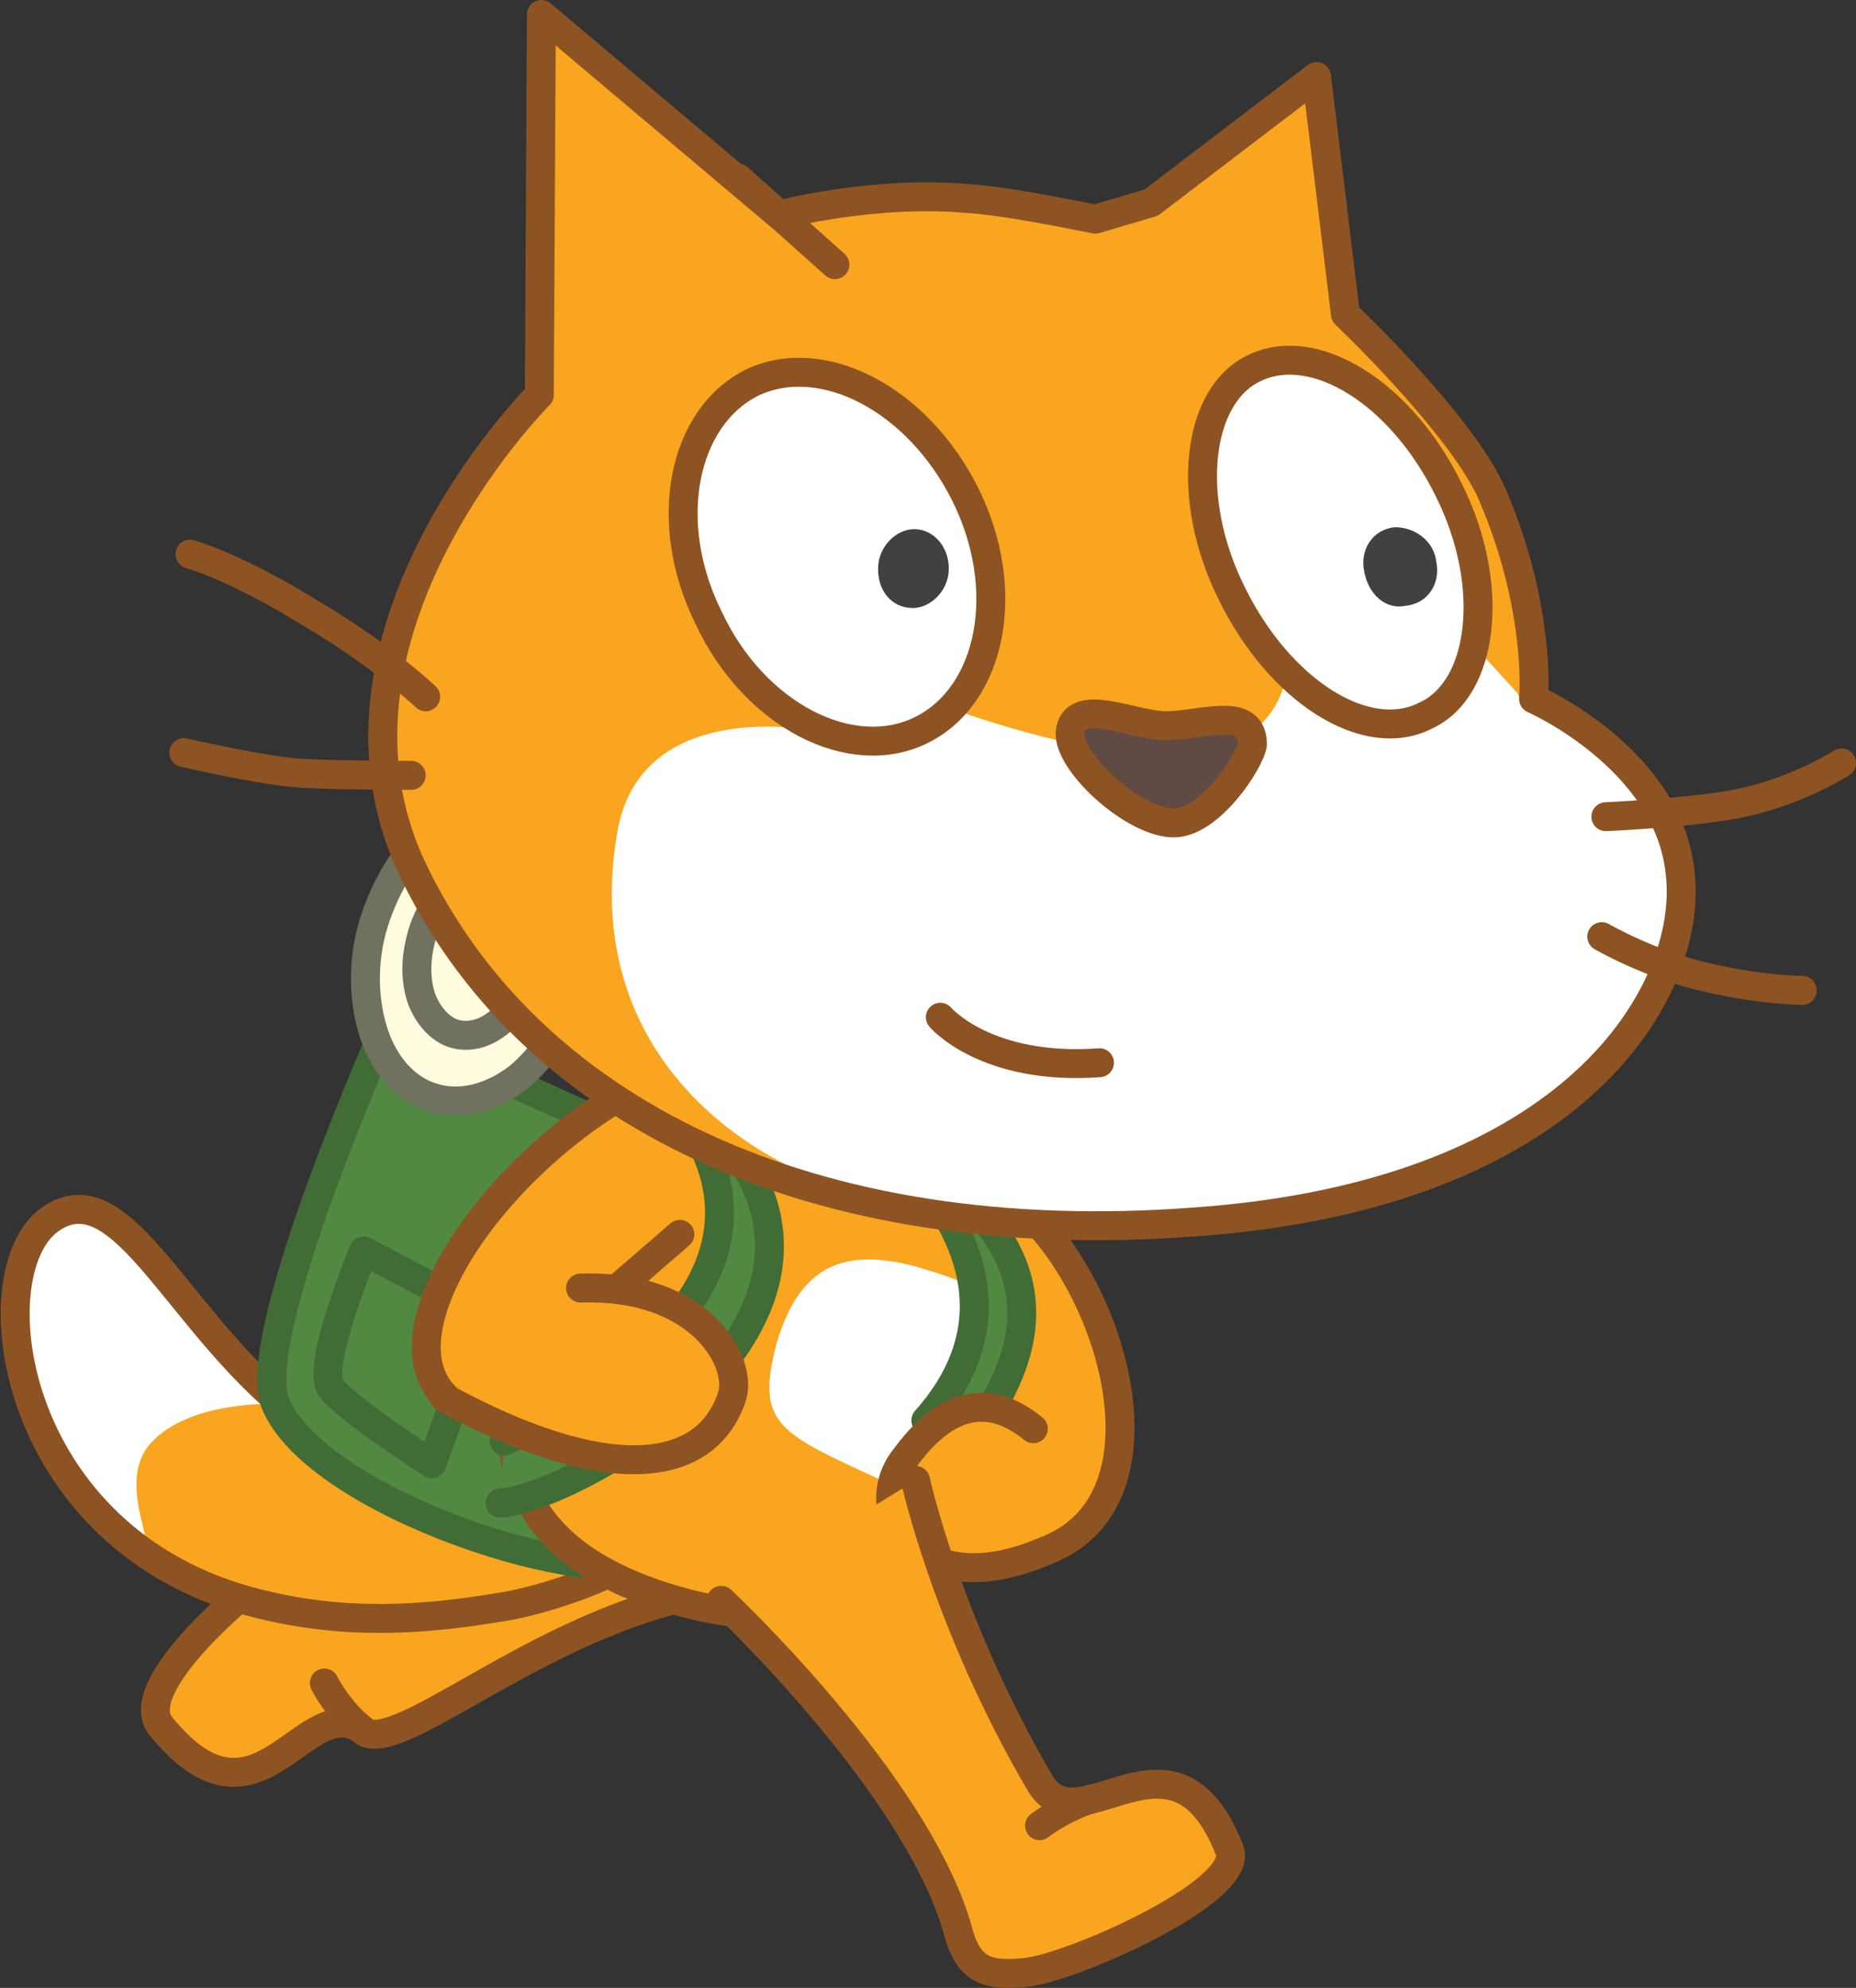 <svg xmlns="http://www.w3.org/2000/svg" xmlns:xlink="http://www.w3.org/1999/xlink" version="1.1" id="Layer_1" x="0px" y="0px" width="89.793" height="96.146" viewBox="29.007 19.2 89.793 96.146" enable-background="new 0 0 128 128" xml:space="preserve">
  <rect x="29.007" y="19.2" width="89.793" height="96.146" fill="#333333" stroke="none"/>
  <g>
    <g id="ID0.15723733883351088_16_">
      <path id="ID0.527006761636585_16_" fill="#FAA51F" stroke="#8E5322" stroke-width="1.4" stroke-linecap="round" stroke-linejoin="round" d="&#13;&#10;&#9;&#9;M55.1,89.5c0,0-6.5,5.4-7.8,6.1c-1.2-1.7-2.6-2-4.4-0.9c-1.9,1.2-7.7,6.1-6.1,8c4.8,5.9,7-2.1,9.9,0.3c2.1,0.9,9.6-6.3,18.2-7"/>
      <path id="ID0.8937406223267317_21_" fill="#FAA51F" stroke="#8E5322" stroke-width="1.4" stroke-linecap="round" stroke-linejoin="round" d="&#13;&#10;&#9;&#9;M46.6,102.9c-1.2-0.9-1.9-2.3-1.9-2.3"/>
    </g>
    <g id="Layer_3_18_">
      <path id="ID0.8535828334279358_17_" fill="#FAA51F" d="M52,90.7c-2.5-0.2-5.5-0.7-8.2-2.7c-6.1-4.4-8.8-12.4-12.4-9.8&#13;&#10;&#9;&#9;c-3.6,2.6-1.9,16,10.7,18.7c4.4,1,8.3,0.5,11.3,0c0.8-0.1,7.7-1.6,9.6-5.4c1.9-3.8,0.2-4.4-0.7-4.9C61.5,86.3,55.5,91,52,90.7z" stroke-width="1"/>
      <path id="ID0.914295740891248_17_" fill="#FFFFFF" d="M31.6,78c-1.9,0.9-2.5,5.9-1.2,9.4c1.5,3.4,3.7,5.4,5.1,6.6&#13;&#10;&#9;&#9;c1.7,0.9-1.1-2.9,0.8-5c1.9-2.1,6.1-1.9,6.1-1.9s-3.7-4-5.7-6.2C35,78.7,33.6,77.2,31.6,78z" stroke-width="1"/>
      <path id="ID0.40227043256163597_17_" fill="none" stroke="#8E5322" stroke-width="1.4" stroke-linecap="round" stroke-linejoin="round" d="&#13;&#10;&#9;&#9;M52,90.7c-2.5-0.2-5.5-0.7-8.2-2.7c-6.1-4.4-8.8-12.4-12.4-9.8c-3.6,2.6-1.9,16,10.7,18.7c4.4,1,8.3,0.5,11.3,0&#13;&#10;&#9;&#9;c0.8-0.1,7.7-1.6,9.6-5.4c1.9-3.8,0.2-4.4-0.7-4.9C61.5,86.3,55.5,91,52,90.7z"/>
    </g>
    <g>
      <path id="ID0.26344340899959207_17_" fill="#518943" stroke="#426C36" stroke-width="1.4" stroke-linecap="round" stroke-linejoin="round" d="&#13;&#10;&#9;&#9;M47.7,68.8c0,0-6.6,14.8-5.4,18.2c1.9,4.9,15.7,9.3,18.5,7.5c4.8-3.1,3.2-2.3,3.2-2.3l5.1-13.7L47.7,68.8z"/>
      <path id="ID0.2414738917723298_17_" fill="#FEFBDF" stroke="#70715E" stroke-width="1.4" stroke-linecap="round" stroke-linejoin="round" d="&#13;&#10;&#9;&#9;M54.1,58.2c1.4,0.4,2.4,1.6,2.9,3.1c0.5,1.5,0.6,3.5,0,5.4c-0.6,2-1.7,3.6-2.9,4.6c-1.3,1-2.8,1.4-4.1,1c-1.4-0.4-2.4-1.6-2.9-3.1&#13;&#10;&#9;&#9;c-0.5-1.5-0.6-3.5,0-5.4s1.7-3.6,2.9-4.6C51.2,58.2,52.7,57.8,54.1,58.2z"/>
      <path id="ID0.6192030962556601_17_" fill="#FEFBDF" stroke="#70715E" stroke-width="1.4" stroke-linecap="round" stroke-linejoin="round" d="&#13;&#10;&#9;&#9;M53.2,61.4c0.7,0.2,1.3,0.9,1.6,1.7c0.3,0.9,0.3,1.9,0,3c-0.3,1.1-0.9,2-1.6,2.5c-0.7,0.6-1.5,0.8-2.2,0.6s-1.3-0.9-1.6-1.7&#13;&#10;&#9;&#9;c-0.3-0.9-0.3-1.9,0-3c0.3-1.1,0.9-2,1.6-2.5C51.6,61.4,52.4,61.2,53.2,61.4z"/>
      <path id="ID0.15330331353470683_17_" fill="#518943" stroke="#426C36" stroke-width="1.4" stroke-linecap="round" stroke-linejoin="round" d="&#13;&#10;&#9;&#9;M49.9,90l2.6-7.2l-5.9-3.1c0,0-2.3,5.5-1.6,6.6C45.7,87.3,49.9,90,49.9,90z"/>
    </g>
    <g id="Layer_2_36_">
      <path id="ID0.39854341372847557_17_" fill="#FAA51F" stroke="#8E5322" stroke-width="1.4" stroke-linecap="round" stroke-linejoin="round" d="&#13;&#10;&#9;&#9;M64,89.2"/>
    </g>
    <path id="ID0.46792364912107587_17_" fill="#FAA51F" stroke="#8E5322" stroke-width="1.4" stroke-linecap="round" stroke-linejoin="round" d="&#13;&#10;&#9;M76.1,83.6c-1.9,6.4-3,16.3-14.4,13s-7.8-11.7-5.9-18.1s6.3-7,12.8-5.1C74.9,75.2,78,77.1,76.1,83.6z"/>
    <g id="ID0.7407716196030378_16_">
      <path id="ID0.15909873321652412_15_" fill="#FAA51F" stroke="#8E5322" stroke-width="1.4" stroke-linecap="round" stroke-linejoin="round" d="&#13;&#10;&#9;&#9;M50.5,86.7c-3.3-3.4,3.3-12.6,11.3-15.9l7.2,3.6"/>
      <path id="ID0.8024068027734756_16_" fill="#FAA51F" stroke="#8E5322" stroke-width="1.4" stroke-linecap="round" stroke-linejoin="round" d="&#13;&#10;&#9;&#9;M58.2,82.1"/>
      <path id="ID0.06734407460317016_16_" fill="none" stroke="#8E5322" stroke-width="1.4" stroke-linecap="round" stroke-linejoin="round" d="&#13;&#10;&#9;&#9;M61.7,81.3"/>
      <path id="ID0.8143284288235009_15_" fill="#FAA51F" stroke="#8E5322" stroke-width="1.4" stroke-linecap="round" stroke-linejoin="round" d="&#13;&#10;&#9;&#9;M58.2,82.1l3.7-3.2"/>
      <path id="ID0.6682511982508004_15_" fill="none" stroke="#8E5322" stroke-width="1.4" stroke-linecap="round" stroke-linejoin="round" d="&#13;&#10;&#9;&#9;M58.2,82.1l-1.1-0.6"/>
    </g>
    <path id="ID0.38032895559445024_25_" fill="#FFFFFF" d="M77.8,86.8c-1.2,4,0.1,7-5.7,4.2c-5.4-2.5-6.6-2.8-5.5-6.9&#13;&#10;&#9;c1.2-4,3.6-4.6,7.2-3.5C77.4,81.7,78.9,82.8,77.8,86.8z" stroke-width="1"/>
    <g id="ID0.32291418174281716_15_">
      <path id="ID0.30105241015553474_15_" fill="#FAA51F" stroke="#8E5322" stroke-width="1.4" stroke-linecap="round" stroke-linejoin="round" d="&#13;&#10;&#9;&#9;M79.6,94.2c6.1-2.3,3.5-12.2-0.9-16.4l-4.2-0.5"/>
      <path id="ID0.3822403196245432_15_" fill="#FAA51F" stroke="#8E5322" stroke-width="1.4" stroke-linecap="round" stroke-linejoin="round" d="&#13;&#10;&#9;&#9;M76.1,87.4"/>
      <path id="ID0.5879319808445871_15_" fill="none" stroke="#8E5322" stroke-width="1.4" stroke-linecap="round" stroke-linejoin="round" d="&#13;&#10;&#9;&#9;M74.1,85.2"/>
      <path id="ID0.7841392233967781_15_" fill="#FAA51F" stroke="#8E5322" stroke-width="1.4" stroke-linecap="round" stroke-linejoin="round" d="&#13;&#10;&#9;&#9;M76.1,87.4l0-3.9"/>
      <path id="ID0.4326359131373465_15_" fill="none" stroke="#8E5322" stroke-width="1.4" stroke-linecap="round" stroke-linejoin="round" d="&#13;&#10;&#9;&#9;M76.1,87.4l1.1,0"/>
    </g>
    <path id="ID0.48627097019925714_17_" fill="#518943" stroke="#426C36" stroke-width="1.4" stroke-linecap="round" stroke-linejoin="round" d="&#13;&#10;&#9;M53.2,91.9c4.6-0.4,22.6-11.3,6.4-21.4c0,0,12.8,9.2-6.2,18.4"/>
    <path id="ID0.07006075512617826_17_" fill="#518943" stroke="#426C36" stroke-width="1.4" stroke-linecap="round" stroke-linejoin="round" d="&#13;&#10;&#9;M75.3,89.7c3.5-4.5,6.2-10-4.1-15.8c0,0,9.1,6.7,2.6,14"/>
    <g>
      <g id="Layer_2_35_">
        <path id="ID0.2591130444779992_17_" fill="#FAA51F" d="M82,29.8c-1.5-0.3-4.5-0.9-6.2-1c-4.6-0.4-9.1,0.8-9.1,0.8l-11.5-9.7&#13;&#10;&#9;&#9;&#9;l-0.1,18.4c0.7-0.7-11.6,11.1-6.2,22.8C54.5,73,68.3,79.7,86.8,78.3c18.5-1.3,24.1-11.2,23.5-16.8c-0.5-5.6-7.1-8.5-7.1-8.5&#13;&#10;&#9;&#9;&#9;s0.4-4.3-2-9.9c-1.5-3.4-7.1-8.7-7.1-8.7l-1.4-11.5l-8,6.1L82,29.8z" stroke-width="1"/>
        <path id="ID0.3588979784399271_17_" fill="#FFFFFF" d="M102.4,52.7l-2.1-2.3L91.2,52c0,0-0.4,3.3-4.7,3.7&#13;&#10;&#9;&#9;&#9;c-4.3,0.4-11.1-2.1-11.1-2.1l-7.3,0.9c0,0-8-1.5-9.2,4.8c-2,10.9,6.5,17.3,15,18.3c5.5,0.7,9,0.4,13,0.2&#13;&#10;&#9;&#9;&#9;c17.5-1,23.6-10.7,22.8-16.3c-0.5-5.6-6.9-8-6.9-8L102.4,52.7z" stroke-width="1"/>
        <path id="ID0.2727069961838424_17_" fill="none" stroke="#8E5322" stroke-width="1.4" stroke-linecap="round" stroke-linejoin="round" d="&#13;&#10;&#9;&#9;&#9;M106.7,58.7c0,0,4.5-0.2,6.7-0.7c2.7-0.6,4.7-1.9,4.7-1.9"/>
        <path id="ID0.5861211125738919_17_" fill="none" stroke="#8E5322" stroke-width="1.4" stroke-linecap="round" stroke-linejoin="round" d="&#13;&#10;&#9;&#9;&#9;M106.5,64.5c0,0,2.4,1.4,5.2,2c2.6,0.6,4.5,0.6,4.5,0.6"/>
        <path id="ID0.4793355236761272_17_" fill="none" stroke="#8E5322" stroke-width="1.4" stroke-linecap="round" stroke-linejoin="round" d="&#13;&#10;&#9;&#9;&#9;M64.7,27.8l4.7,4.2"/>
        <path id="ID0.48413723474368453_17_" fill="none" stroke="#8E5322" stroke-width="1.4" stroke-linecap="round" stroke-linejoin="round" d="&#13;&#10;&#9;&#9;&#9;M82,29.8c-1.5-0.3-4.5-0.9-6.2-1c-4.6-0.4-9.1,0.8-9.1,0.8l-11.5-9.7l-0.1,18.4c0.7-0.7-11.6,11.1-6.2,22.8&#13;&#10;&#9;&#9;&#9;C54.5,73,68.3,79.7,86.8,78.3c18.5-1.3,24.1-11.2,23.5-16.8c-0.5-5.6-7.1-8.5-7.1-8.5s0.4-4.3-2-9.9c-1.5-3.4-7.1-8.7-7.1-8.7&#13;&#10;&#9;&#9;&#9;l-1.4-11.5l-8,6.1L82,29.8z"/>
        <path id="ID0.9024141579866409_17_" fill="none" stroke="#8E5322" stroke-width="1.4" stroke-linecap="round" stroke-linejoin="round" d="&#13;&#10;&#9;&#9;&#9;M37.9,55.6c0,0,3.9,0.9,5.7,1c1.8,0.1,5.3,0.1,5.3,0.1"/>
        <path id="ID0.16030752705410123_17_" fill="none" stroke="#8E5322" stroke-width="1.4" stroke-linecap="round" stroke-linejoin="round" d="&#13;&#10;&#9;&#9;&#9;M49.6,52.9c0,0-2.1-2-5.5-4c-3.7-2.3-5.9-2.9-5.9-2.9"/>
      </g>
      <g id="Layer_5_18_">
        <path id="ID0.40023312577977777_17_" fill="#FFFFFF" stroke="#8E5322" stroke-width="1.4" stroke-linecap="round" stroke-linejoin="round" d="&#13;&#10;&#9;&#9;&#9;M99.1,42.9c2.3,4.6,1.7,9.6-1.1,10.9c-2.9,1.5-7.1-1.2-9.4-5.9c-2.3-4.6-1.7-9.6,1.1-10.9C92.6,35.6,96.8,38.2,99.1,42.9z"/>
        <path id="ID0.43813491938635707_17_" fill="#414142" d="M98.5,46.4c0.2,1-0.4,2-1.5,2.1c-0.9,0.2-1.8-0.5-2-1.7&#13;&#10;&#9;&#9;&#9;c-0.2-1,0.4-2,1.5-2.1C97.5,44.7,98.4,45.4,98.5,46.4" stroke-width="1"/>
      </g>
      <g id="Layer_7_18_">
        <path id="ID0.4253597157076001_17_" fill="#FFFFFF" stroke="#8E5322" stroke-width="1.4" stroke-linecap="round" stroke-linejoin="round" d="&#13;&#10;&#9;&#9;&#9;M75.7,43.1c2.3,4.6,1.3,9.7-2.1,11.4c-3.4,1.7-8.1-0.7-10.3-5.4c-2.3-4.6-1.3-9.7,2.1-11.4C68.8,36.1,73.4,38.5,75.7,43.1z"/>
        <path id="ID0.814307457767427_17_" fill="#414142" d="M74.9,46.9c-0.1,1-1,1.8-1.9,1.7c-1-0.1-1.6-1-1.5-2.1c0.1-1,1-1.8,1.9-1.7&#13;&#10;&#9;&#9;&#9;C74.3,44.9,75,45.8,74.9,46.9" stroke-width="1"/>
      </g>
      <path id="ID0.5240494590252638_17_" fill="#5F4B43" stroke="#8E5322" stroke-width="1.4" stroke-linecap="round" stroke-linejoin="round" d="&#13;&#10;&#9;&#9;M85.4,54.3c1.7,0,4.2-1,4.2,0.9c-0.1,0.8-2.1,3.9-3.9,3.8c-2-0.1-5.2-3.1-4.9-4.5C81.1,52.9,83.9,54.3,85.4,54.3z"/>
      <path id="ID0.046259244438260794_17_" fill="#FFFFFF" stroke="#8E5322" stroke-width="1.4" stroke-linecap="round" stroke-linejoin="round" d="&#13;&#10;&#9;&#9;M74.5,68.4c0,0,2.2,2.6,7.7,2.2"/>
    </g>
    <path id="ID0.1790580078959465_23_" fill="#FAA51F" stroke="#8E5322" stroke-width="1.4" stroke-linecap="round" stroke-linejoin="round" d="&#13;&#10;&#9;M57.1,81.5c5.9-0.2,7.9,3.7,7.3,5.3c-1.3,3.8-6.2,4.2-13.9,0"/>
    <path id="ID0.7947451807558537_15_" fill="#FAA51F" stroke="#8E5322" stroke-width="1.4" stroke-linecap="round" stroke-linejoin="round" d="&#13;&#10;&#9;M79,88.3c-2.7-2.2-4.8-0.5-6.2,1.4c-2.1,2.6,0.6,7.2,6.8,4.5"/>
    <g id="ID0.16171270422637463_17_">
      <path id="ID0.007584026083350182_17_" fill="#FAA51F" stroke="#8E5322" stroke-width="1.4" stroke-linecap="round" stroke-linejoin="round" d="&#13;&#10;&#9;&#9;M73.3,90.8c0,0,1.5,6.9,6,14.6c1.9,3.3,6.5-3.6,9.2,3.3c0.7,2-7.7,5.7-9.9,5.9c-2,0.2-2.8-0.2-3.3-2.2&#13;&#10;&#9;&#9;c-2.1-7.1-11.4-15.8-11.4-15.8"/>
      <path id="ID0.31672530295327306_15_" fill="#FAA51F" stroke="#8E5322" stroke-width="1.4" stroke-linecap="round" stroke-linejoin="round" d="&#13;&#10;&#9;&#9;M81.8,106.2c0,0-1.3,0.4-2.5,1.3"/>
    </g>
  </g>
</svg>
